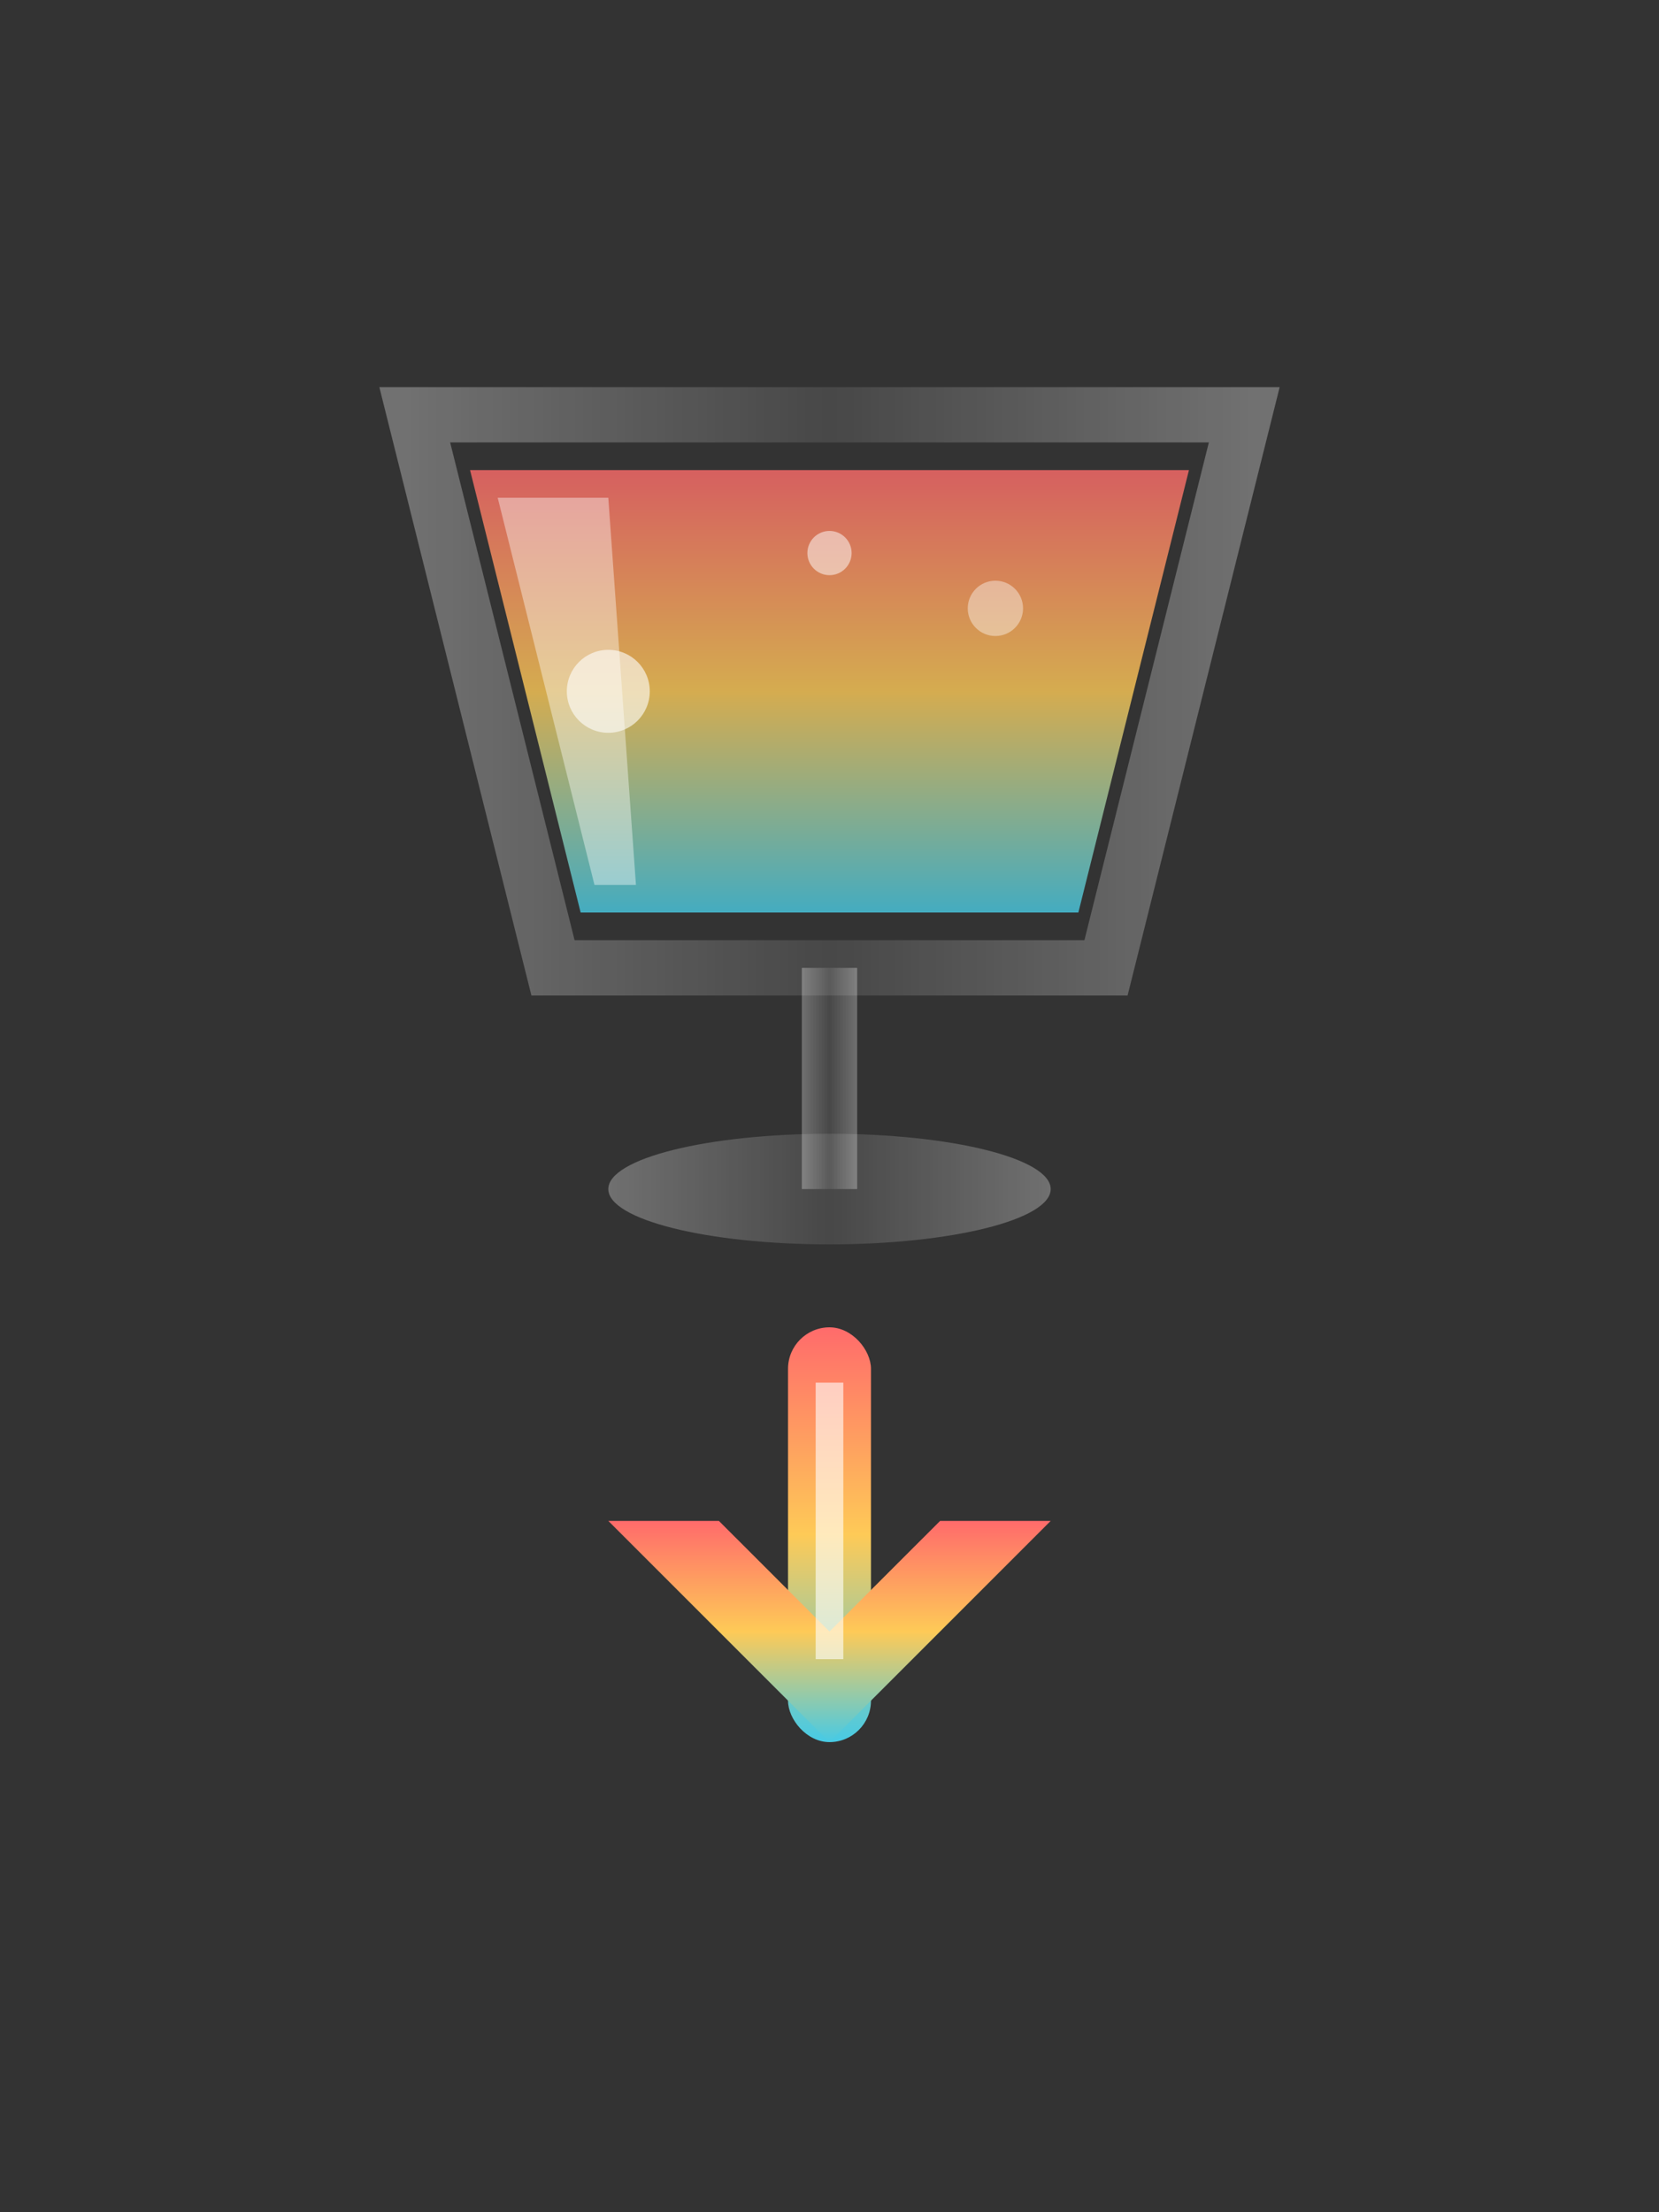 <?xml version="1.0" encoding="UTF-8"?>
<svg width="60" height="80" viewBox="0 0 60 80" xmlns="http://www.w3.org/2000/svg">
    <rect x="0" y="0" width="60" height="80" fill="#333333" stroke="none"/>
    <defs>
        <!-- 渐变色定义 -->
        <linearGradient id="cocktailGradient" x1="0%" y1="0%" x2="0%" y2="100%">
            <stop offset="0%" style="stop-color:#ff6b6b;stop-opacity:1" />
            <stop offset="50%" style="stop-color:#feca57;stop-opacity:1" />
            <stop offset="100%" style="stop-color:#48cae4;stop-opacity:1" />
        </linearGradient>

        <linearGradient id="glassGradient" x1="0%" y1="0%" x2="100%" y2="0%">
            <stop offset="0%" style="stop-color:rgba(255,255,255,0.3);stop-opacity:1" />
            <stop offset="50%" style="stop-color:rgba(255,255,255,0.1);stop-opacity:1" />
            <stop offset="100%" style="stop-color:rgba(255,255,255,0.3);stop-opacity:1" />
        </linearGradient>
    </defs>

    <!-- 主容器组，包含动画 -->
    <g class="cocktail-arrow" transform="translate(30, 40)">

        <!-- 鸡尾酒杯身 -->
        <g class="cocktail-glass">
            <!-- 杯子轮廓 -->
            <path d="M -15 -25 L 15 -25 L 10 -5 L -10 -5 Z" fill="none" stroke="url(#glassGradient)" stroke-width="2" />

            <!-- 鸡尾酒液体 -->
            <path d="M -13 -23 L 13 -23 L 9 -7 L -9 -7 Z" fill="url(#cocktailGradient)" opacity="0.8" />

            <!-- 杯子高光 -->
            <path d="M -12 -22 L -8 -22 L -7 -8 L -8.5 -8 Z" fill="rgba(255,255,255,0.4)" />

            <!-- 杯脚 -->
            <rect x="-1" y="-5" width="2" height="8" fill="url(#glassGradient)" />

            <!-- 杯底 -->
            <ellipse cx="0" cy="3" rx="8" ry="2" fill="url(#glassGradient)" />
        </g>

        <!-- 向下箭头部分 -->
        <g class="arrow-part">
            <!-- 箭头杆 -->
            <rect x="-1.5" y="8" width="3" height="15" fill="url(#cocktailGradient)" rx="1.5" />

            <!-- 箭头头部 -->
            <path d="M 0 23 L -8 15 L -4 15 L 0 19 L 4 15 L 8 15 Z" fill="url(#cocktailGradient)" />

            <!-- 箭头装饰线条 -->
            <line x1="0" y1="10" x2="0" y2="20" stroke="rgba(255,255,255,0.6)" stroke-width="1" />
        </g>

        <!-- 装饰气泡 -->
        <g class="bubbles">
            <circle cx="-8" cy="-15" r="1.5" fill="rgba(255,255,255,0.6)">
                <animate attributeName="opacity" values="0.3;0.8;0.3" dur="2s" repeatCount="indefinite" />
            </circle>
            <circle cx="6" cy="-18" r="1" fill="rgba(255,255,255,0.4)">
                <animate attributeName="opacity" values="0.2;0.7;0.2" dur="2.5s" repeatCount="indefinite" />
            </circle>
            <circle cx="0" cy="-20" r="0.8" fill="rgba(255,255,255,0.5)">
                <animate attributeName="opacity" values="0.4;0.9;0.4" dur="1.8s" repeatCount="indefinite" />
            </circle>
        </g>
    </g>

    <!-- CSS动画定义 -->
    <style>
        .cocktail-arrow {
            animation: float 2s ease-in-out infinite;
            transform-origin: center;
        }

        @keyframes float {

            0%,
            100% {
                transform: translate(30px, 40px) translateY(0px);
            }

            50% {
                transform: translate(30px, 40px) translateY(-5px);
            }
        }

        .cocktail-glass {
            animation: shimmer 3s ease-in-out infinite;
        }

        @keyframes shimmer {

            0%,
            100% {
                filter: brightness(1);
            }

            50% {
                filter: brightness(1.2);
            }
        }

        .arrow-part {
            animation: pulse 1.5s ease-in-out infinite;
        }

        @keyframes pulse {

            0%,
            100% {
                opacity: 0.8;
                transform: scale(1);
            }

            50% {
                opacity: 1;
                transform: scale(1.05);
            }
        }
    </style>
</svg>